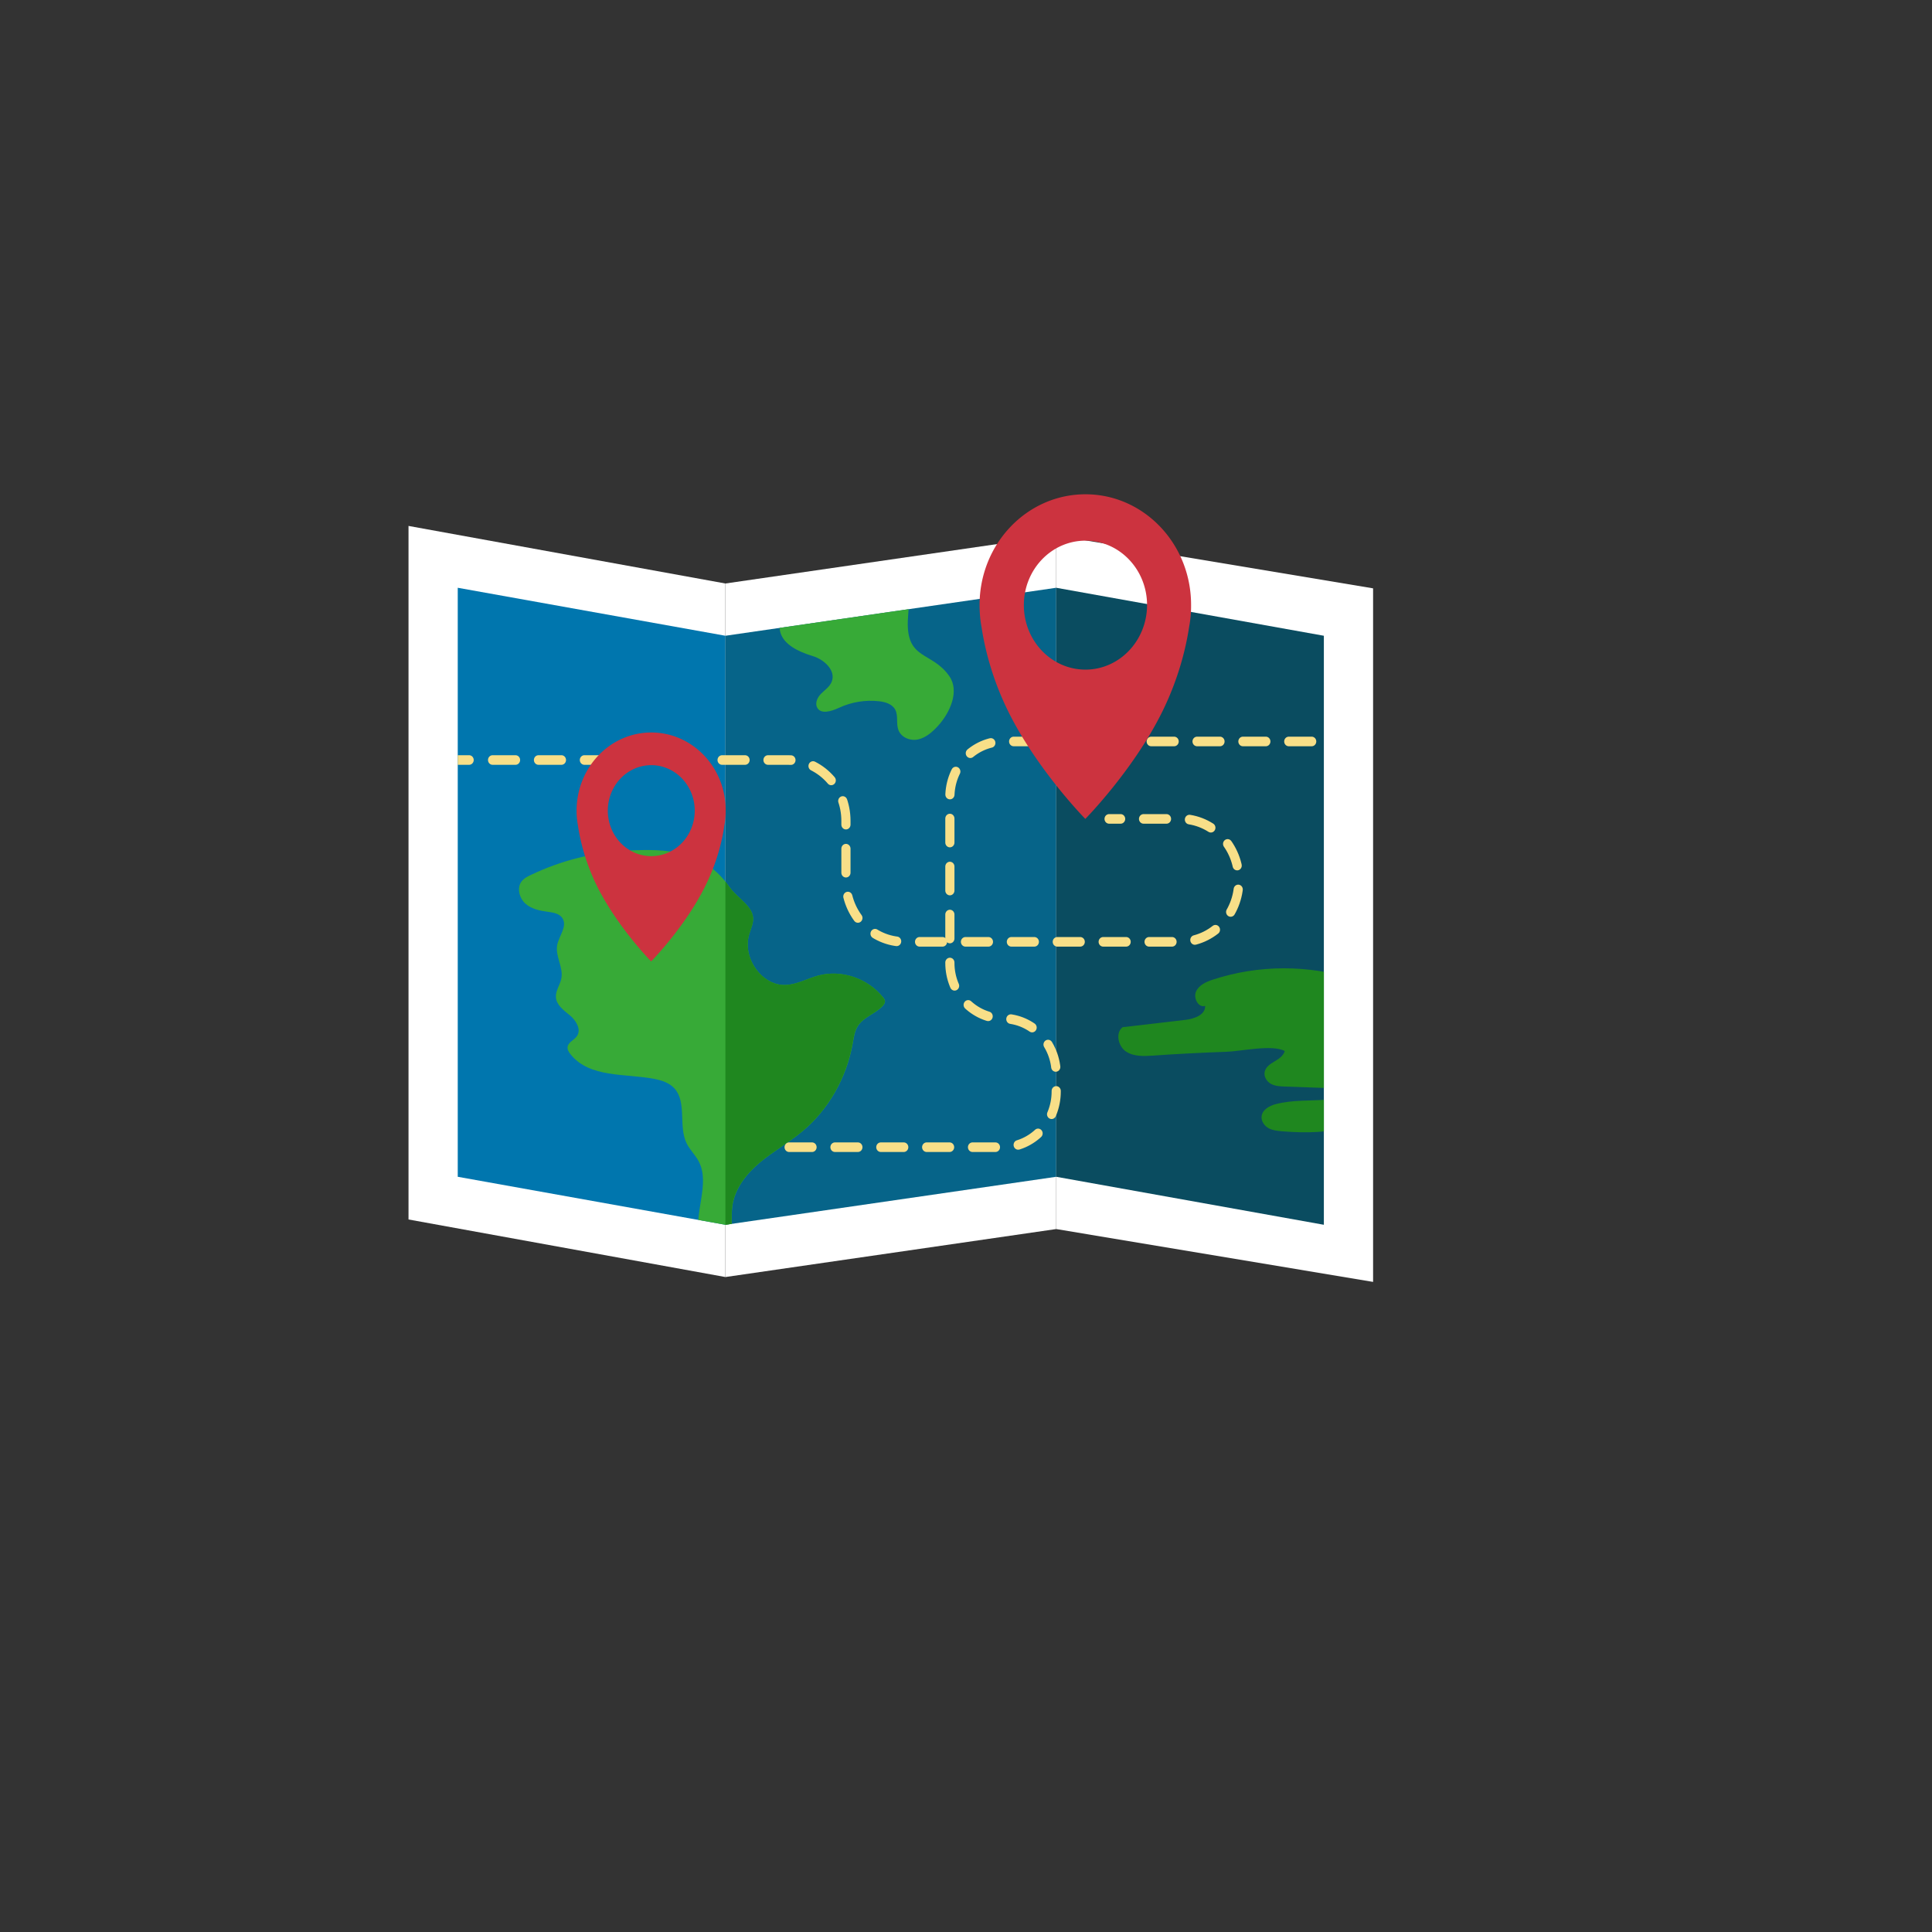 <svg xmlns="http://www.w3.org/2000/svg" viewBox="0 0 500 500" xmlns:v="https://vecta.io/nano"><rect x="0" y="0" width="500" height="500" fill="#333333" stroke="none"/><g transform="matrix(.364 0 0 .381 55.819 46.957)"><g fill="#fff"><path d="M362.4 744.2l-225.3-39.1V234l225.3 39.1z"/><path d="M597.6 711.6l-235.2 32.6V273.1l235.2-32.6z"/><path d="M822.9 747.5l-225.3-35.9V240.5l225.3 35.9z"/></g><path d="M362.4 708.7l-190.3-32.6V276l190.3 32.6z" fill="#0076ae"/><path d="M597.6 676.1l-235.2 32.6V308.6L597.6 276z" fill="#066489"/><path d="M787.9 708.7l-190.3-32.6V276l190.3 32.6z" fill="#0a4c60"/><clipPath id="A"><use href="#H"/></clipPath><path d="M224 471.1c-2.5 1.1-5 2.4-6.7 4.6-3.3 4.5-1.3 11.4 3.1 15 4.3 3.6 10.2 4.7 15.7 5.4 4 .5 8.7 1.2 10.7 4.8 3.1 5.5-2.8 11.7-4 17.9-1.4 7.5 4.4 14.9 3 22.4-.8 4.4-4.2 8.4-3.9 12.9.4 5.5 5.7 9 10 12.4s8.2 9.5 5 14c-2 2.8-6.3 4.1-6.7 7.5-.2 1.8.9 3.5 2.1 4.9 13.6 16.2 38.7 12.9 59.5 16.7 5.3 1 10.7 2.6 14.4 6.5 8.9 9.4 2.7 25.7 8.6 37.2 2.2 4.4 6.1 7.8 8.5 12.1 8.8 15.6-4 35.6.8 52.8 1 3.6 3 7.3 6.4 8.8 6.3 2.8 13.4-3.3 15.3-10 1.9-6.6.6-13.7 1.5-20.6 1.6-12.1 10-22.3 19.5-29.9s20.4-13.4 30-21c18.7-14.7 31.7-36.4 36.1-59.8.8-4 1.3-8.3 3.5-11.7 4.1-6.5 12.7-8.5 18-14.1.8-.8 1.5-1.9 1.5-3 0-1-.7-1.9-1.4-2.7-11-13-29.6-19-46-14.8-7.7 2-15 6-23 6.4-15 .8-28-14.2-27.2-28.8.5-9.3 7.3-14.3 1.5-22.8-3.5-5.1-10.4-9.4-14.5-14.9-18.3-25.1-44.1-26.3-73.8-24.7-23.2 1.2-46.3 6.8-67.5 16.5z" clip-path="url(#A)" fill="#37aa37"/><clipPath id="B"><use href="#H"/></clipPath><path d="M809.6 542c-32.6-10.1-68.2-10-100.7.2-4.7 1.5-9.8 3.6-11.9 8.1s1.9 11.3 6.5 9.7c.2 6.2-7.8 8.8-14 9.5l-44.7 5c-5.3 3.9-3.1 13 2.4 16.5s12.6 3.2 19.1 2.8c17.3-1.2 34.7-2 52.1-2.6 10.5-.3 32.9-5.2 41.7-.5-2.4 7.1-12.7 7.2-14.3 14.2-.7 3.2 1.6 6.6 4.5 8.1 3 1.5 6.4 1.7 9.8 1.8l32.6 1.1c1.3 0 2.8.2 3.7 1.1 1.3 1.4.7 3.9-.8 5.1s-3.6 1.4-5.5 1.6c-12.1.9-24.4.1-36.2 3-4.6 1.1-9.9 3.8-10.3 8.6-.2 3.2 2.1 6.3 5 7.8s6.2 1.8 9.5 2.1c18.2 1.4 33.2.9 50.5-3.5 18-4.6 36.1.6 37.9-23.4 1.5-20.4-.9-41.1-7.1-60.6-1.9-6-6.4-13.1-12.4-11.4" clip-path="url(#B)" fill="#1f871f"/><clipPath id="C"><use href="#H"/></clipPath><path d="M424.5 322.4c8.1 2.3 16.8 9.9 13.4 17.6-1.4 3.2-4.6 5.3-7.2 7.7s-4.7 6.2-3.2 9.4c2.5 5.2 10.3 2.8 15.5.5 9-4 19-5.6 28.8-4.5 4.4.5 9.3 1.9 11.4 5.8 2.2 4.1.5 9.4 2.2 13.7 2 5.2 8.6 7.6 14.1 6.4s10-5 13.9-9c8.8-9.2 15.7-23.9 8.1-34.1-12.4-16.8-30.4-10.7-29.4-37.5.6-13.8 4.9-30.7-8.2-40.5-21.7-16.2-57.6 9.1-72.2 24.5-19.4 20.4-11 33.2 12.8 40z" clip-path="url(#C)" fill="#37aa37"/><clipPath id="D"><use href="#H"/></clipPath><path d="M428.5 539.4c-7.7 2-15 6-23 6.4-15 .8-28-14.2-27.2-28.8.5-9.3 7.3-14.3 1.5-22.8-3.5-5.1-10.4-9.4-14.5-14.9-.9-1.3-1.9-2.5-2.9-3.7V723c1.5-1.8 2.7-3.9 3.3-6 1.9-6.6.6-13.7 1.5-20.6 1.6-12.1 10-22.3 19.5-29.9s20.4-13.4 30-21c18.7-14.7 31.7-36.4 36.1-59.8.8-4 1.3-8.3 3.5-11.7 4.1-6.5 12.7-8.5 18-14.1.8-.8 1.5-1.9 1.5-3 0-1-.7-1.9-1.4-2.7-10.8-13-29.4-19-45.9-14.8z" clip-path="url(#D)" fill="#1f871f"/><clipPath id="E"><use href="#H"/></clipPath><g clip-path="url(#E)" fill="none" stroke="#f8df88" stroke-linecap="round" stroke-miterlimit="10" stroke-width="6.52"><path d="M635.2 433h8.2"/><path d="M659.7 433h26.4c22.8 0 41.3 18.5 41.3 41.3v.9c0 22.8-18.5 41.3-41.3 41.3H489.4c-22.8 0-41.3-18.5-41.3-41.3v-40.9c0-22.8-18.5-41.3-41.3-41.3H188.4" stroke-dasharray="16.318px, 16.318px"/><path d="M180.2 393h-8.1"/></g><clipPath id="F"><use href="#H"/></clipPath><path d="M407.7 656h152.1c20.9 0 37.8-16.9 37.8-37.8v-11.8c0-20.9-16.9-37.8-37.8-37.8h0c-20.9 0-37.8-16.9-37.8-37.8V418.2c0-20.9 16.9-37.8 37.8-37.8h241.9" clip-path="url(#F)" fill="none" stroke="#f8df88" stroke-dasharray="16.3px" stroke-linecap="round" stroke-miterlimit="10" stroke-width="6.52"/><path d="M618.4 212.5c-41.6 0-75.3 33.7-75.3 75.3v.9c.1 4.7.5 9.4 1.4 13.9 2.1 13.4 7.1 34.5 19.2 57.8 20.5 39.5 54.6 72.6 54.6 72.6s34.1-33 54.6-72.6c12.1-23.4 17.1-44.5 19.2-57.8.9-4.5 1.4-9.1 1.4-13.9v-.9c.1-41.6-33.6-75.3-75.1-75.3zm0 119.1c-24.2 0-43.8-19.6-43.8-43.8s19.6-43.8 43.8-43.8 43.8 19.6 43.8 43.8c-.1 24.2-19.7 43.8-43.8 43.8zm-308.7 42.7c-29.3 0-53.1 23.8-53.1 53.1v.6c0 3.3.4 6.6 1 9.8 1.5 9.4 5 24.3 13.5 40.8 14.5 27.9 38.5 51.2 38.5 51.2s24.1-23.3 38.5-51.2c8.6-16.5 12.1-31.4 13.5-40.8.6-3.2 1-6.4 1-9.8v-.6c.2-29.3-23.6-53.1-52.9-53.1zm0 84a30.9 30.9 0 1 1 0-61.8 30.9 30.9 0 1 1 0 61.8z" fill="#cc333f"/></g><defs ><path id="H" d="M597.6 276l-235.2 32.6L172.1 276v400.1l190.3 32.6 235.2-32.6 190.3 32.6V308.6z"/></defs></svg>